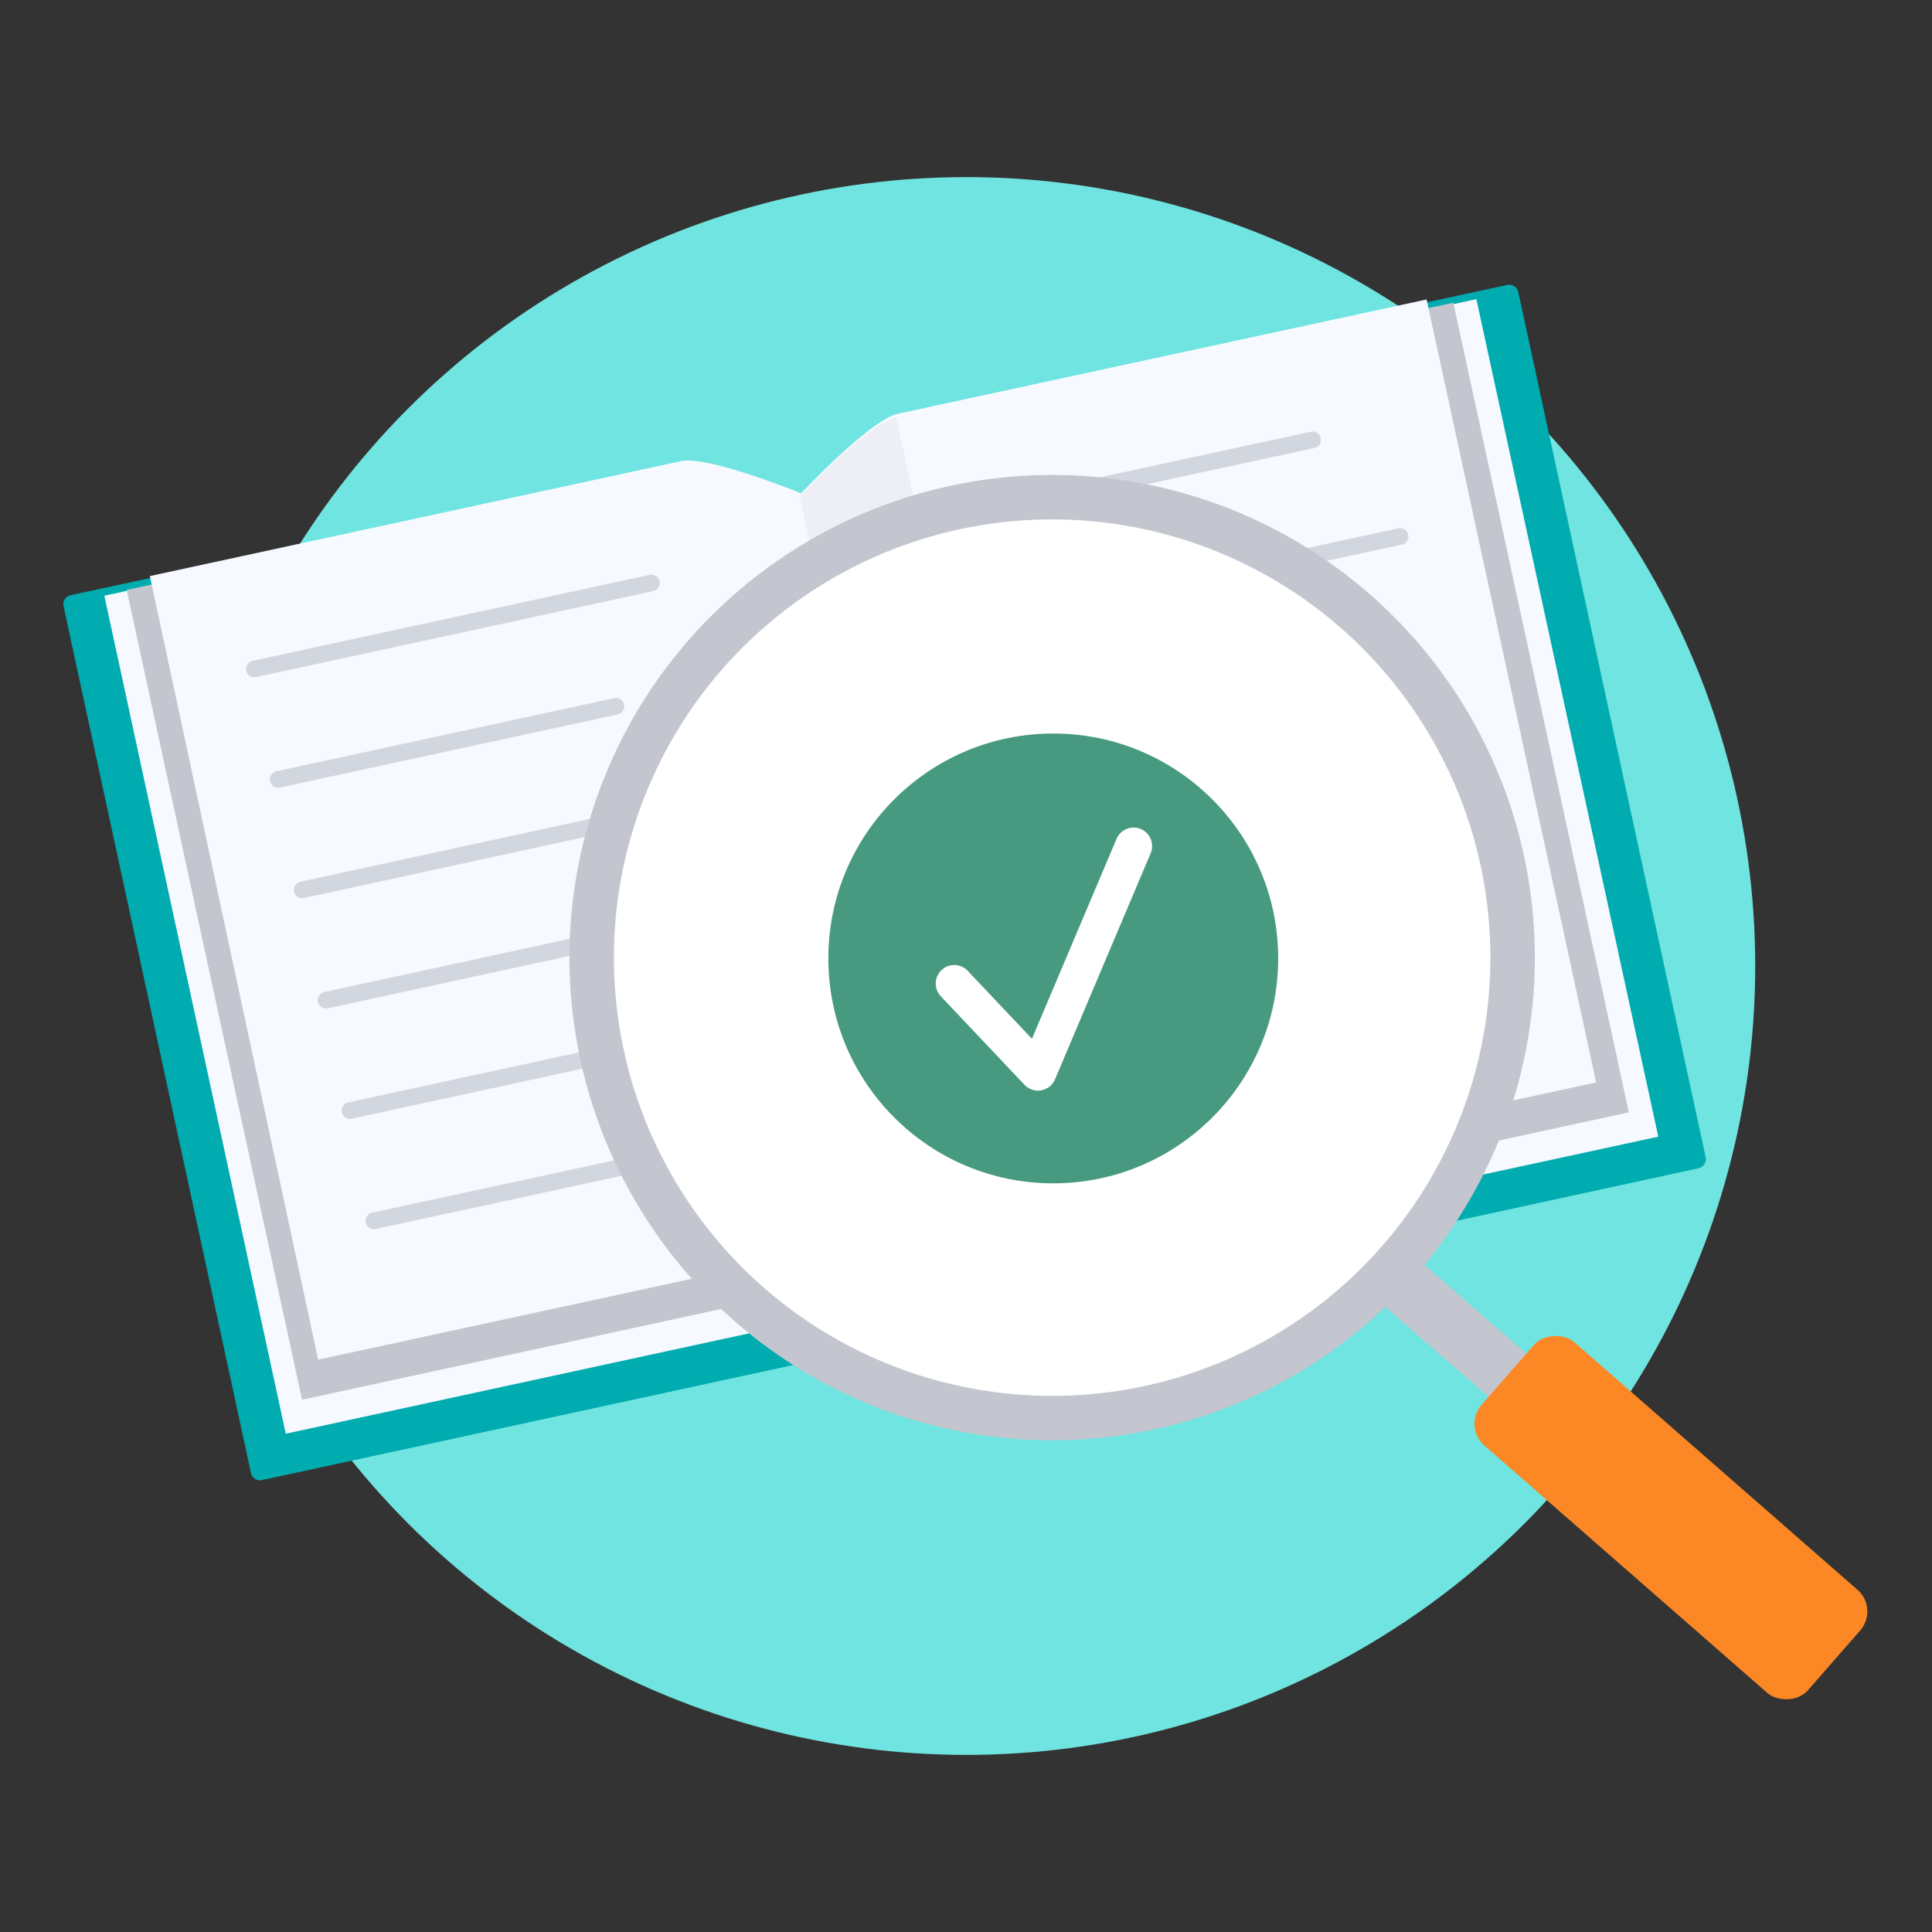 <svg id="Layer_1" xmlns="http://www.w3.org/2000/svg" viewBox="0 0 120 120"><rect x="0" y="0" width="120" height="120" fill="#333333" stroke="none"/><title>circle-icon</title><circle cx="60.02" cy="60" r="49" style="fill:#70e4e0"/><path d="M93.74,18.26l-37.05,8c-1.89.41-6.72,5.49-6.72,5.49s-6.48-2.63-8.36-2.22l-37.1,8L16.15,91.37l37.68-8.16.12.55a2.65,2.65,0,0,0,3.16,2l8.43-1.83a2.65,2.65,0,0,0,2-3.14l-.12-.55L105.38,72Z" style="fill:#00acaf;stroke:#00acaf;stroke-linecap:round;stroke-linejoin:round;stroke-width:1.15px"/><path d="M103,70.6,67.58,78.26c-1.8.39-6.41,5.29-6.41,5.29s-6.2-2.56-8-2.17L17.75,89.05,6.48,37l35.43-7.67c1.8-.39,8,2.17,8,2.17s4.6-4.9,6.41-5.29L91.7,18.58Z" style="fill:#f6f9ff"/><path d="M101.17,69.09,67,76.5c-1.74.38-6.19,5.11-6.19,5.11s-6-2.47-7.73-2.1L18.76,86.94,7.87,36.64l34.26-7.42c1.74-.38,7.73,2.1,7.73,2.1s4.45-4.74,6.19-5.11l34.22-7.41Z" style="fill:#c3c6cf"/><path d="M99.14,67.23,66.21,74.37c-1.68.36-6,4.94-6,4.94s-5.77-2.4-7.45-2l-33,7.14L9.31,35.78l33-7.14c1.67-.36,7.45,2,7.45,2s4.28-4.57,6-4.94L88.61,18.6Z" style="fill:#f6f9ff"/><line x1="15.8" y1="41.55" x2="40.46" y2="36.21" style="fill:none;stroke:#d2d6df;stroke-linecap:round;stroke-miterlimit:10;stroke-width:1.035px"/><line x1="17.28" y1="48.41" x2="38.25" y2="43.87" style="fill:none;stroke:#d2d6df;stroke-linecap:round;stroke-miterlimit:10;stroke-width:1.035px"/><line x1="18.77" y1="55.27" x2="43.43" y2="49.92" style="fill:none;stroke:#d2d6df;stroke-linecap:round;stroke-miterlimit:10;stroke-width:1.035px"/><line x1="20.25" y1="62.12" x2="35.81" y2="58.75" style="fill:none;stroke:#d2d6df;stroke-linecap:round;stroke-miterlimit:10;stroke-width:1.035px"/><line x1="21.74" y1="68.98" x2="46.4" y2="63.63" style="fill:none;stroke:#d2d6df;stroke-linecap:round;stroke-miterlimit:10;stroke-width:1.035px"/><line x1="23.22" y1="75.83" x2="43.7" y2="71.4" style="fill:none;stroke:#d2d6df;stroke-linecap:round;stroke-miterlimit:10;stroke-width:1.035px"/><line x1="60.81" y1="31.8" x2="81.53" y2="27.32" style="fill:none;stroke:#d2d6df;stroke-linecap:round;stroke-miterlimit:10;stroke-width:1.035px"/><line x1="62.3" y1="38.66" x2="86.96" y2="33.32" style="fill:none;stroke:#d2d6df;stroke-linecap:round;stroke-miterlimit:10;stroke-width:1.035px"/><line x1="63.78" y1="45.52" x2="78.43" y2="42.34" style="fill:none;stroke:#d2d6df;stroke-linecap:round;stroke-miterlimit:10;stroke-width:1.035px"/><line x1="65.27" y1="52.37" x2="89.93" y2="47.03" style="fill:none;stroke:#d2d6df;stroke-linecap:round;stroke-miterlimit:10;stroke-width:1.035px"/><line x1="66.75" y1="59.23" x2="87.79" y2="54.67" style="fill:none;stroke:#d2d6df;stroke-linecap:round;stroke-miterlimit:10;stroke-width:1.035px"/><line x1="68.24" y1="66.08" x2="89.28" y2="61.52" style="fill:none;stroke:#d2d6df;stroke-linecap:round;stroke-miterlimit:10;stroke-width:1.035px"/><path d="M66.12,74.32c-1.68.36-6,4.92-6,4.92L49.67,30.84s4.28-4.56,6-4.92Z" style="fill:#edeff5"/><circle cx="65.35" cy="59.48" r="28.6" transform="translate(-3.97 4.68) rotate(-3.98)" style="fill:#fff;stroke:#c3c6cf;stroke-linecap:round;stroke-miterlimit:10;stroke-width:2.761px"/><line x1="86.68" y1="79.37" x2="109.19" y2="98.95" style="fill:none;stroke:#c3c6cf;stroke-linecap:round;stroke-miterlimit:10;stroke-width:3.566px"/><rect x="99.53" y="80.79" width="8.51" height="26.93" rx="1.79" ry="1.79" transform="translate(-35.49 110.34) rotate(-48.83)" style="fill:#fb8825"/><circle cx="65.42" cy="59.53" r="13.97" style="fill:#479980"/><polyline points="59.27 61.09 64.47 66.59 70.41 52.55" style="fill:none;stroke:#fff;stroke-linecap:round;stroke-linejoin:round;stroke-width:2.301px"/></svg>
